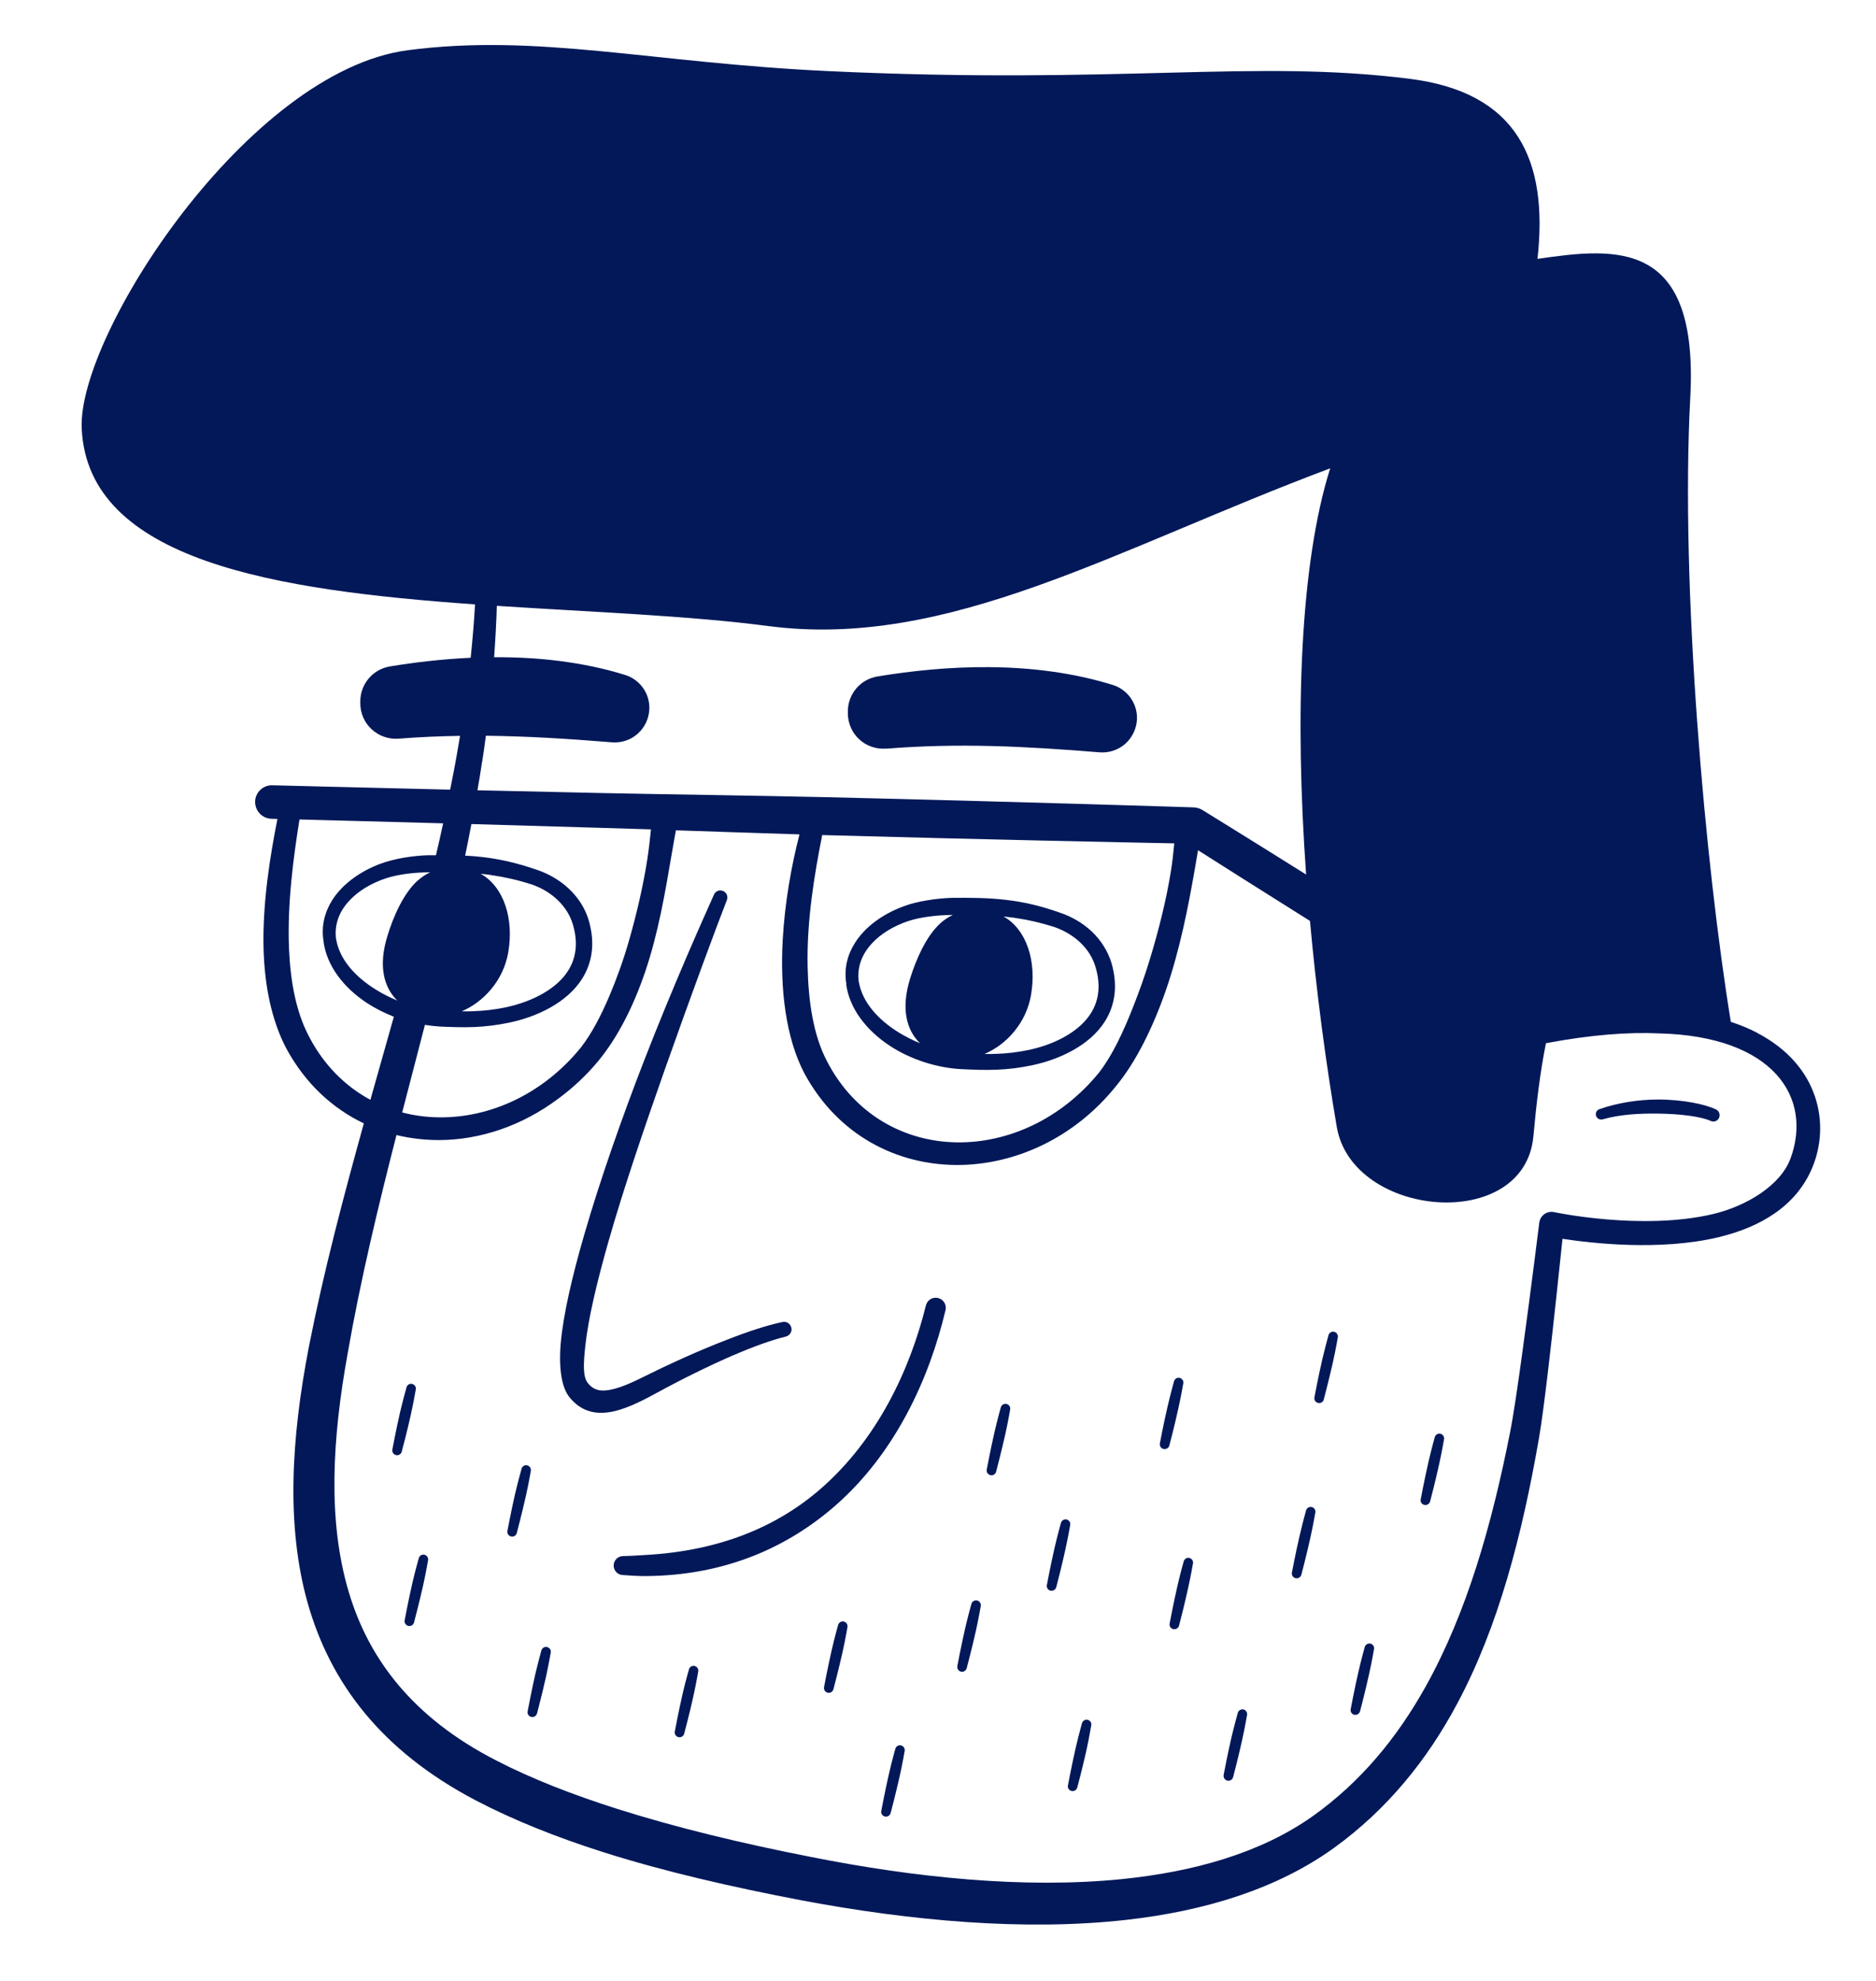 <svg width="18" height="19" viewBox="0 0 18 19" fill="none" xmlns="http://www.w3.org/2000/svg">
<g id="Group">
<path id="Vector" fill-rule="evenodd" clip-rule="evenodd" d="M9.001 12.45C8.949 12.437 8.897 12.469 8.884 12.521C8.73 13.143 8.416 13.808 7.874 14.28C7.458 14.642 6.908 14.876 6.188 14.915C6.12 14.919 6.052 14.924 5.981 14.925C5.931 14.924 5.889 14.964 5.888 15.014C5.887 15.064 5.926 15.106 5.976 15.107C6.051 15.113 6.123 15.117 6.194 15.117C6.971 15.112 7.567 14.832 8.014 14.442C8.588 13.94 8.915 13.229 9.072 12.567C9.085 12.515 9.053 12.463 9.001 12.45L9.001 12.45Z" fill="#021859"/>
<path id="Vector_2" fill-rule="evenodd" clip-rule="evenodd" d="M8.503 7.181C9.202 7.125 9.838 7.158 10.55 7.216C10.64 7.223 10.729 7.194 10.797 7.134C10.864 7.074 10.905 6.989 10.909 6.899C10.915 6.751 10.822 6.617 10.681 6.571C9.904 6.329 9.066 6.382 8.42 6.488C8.255 6.515 8.135 6.657 8.135 6.824C8.135 6.829 8.135 6.835 8.135 6.84C8.135 6.935 8.174 7.027 8.244 7.091C8.314 7.156 8.408 7.188 8.503 7.18V7.181Z" fill="#021859"/>
<path id="Vector_3" fill-rule="evenodd" clip-rule="evenodd" d="M16.465 10.641C16.37 10.595 16.153 10.545 15.902 10.546C15.722 10.547 15.526 10.576 15.348 10.638C15.321 10.646 15.305 10.675 15.314 10.702C15.322 10.729 15.351 10.744 15.378 10.736C15.548 10.688 15.733 10.679 15.902 10.681C16.128 10.683 16.326 10.711 16.413 10.751C16.444 10.766 16.48 10.753 16.494 10.722C16.508 10.692 16.495 10.656 16.465 10.641Z" fill="#021859"/>
<path id="Vector_4" fill-rule="evenodd" clip-rule="evenodd" d="M11.353 13.271C11.359 13.246 11.343 13.222 11.319 13.216C11.294 13.21 11.27 13.226 11.264 13.251C11.264 13.251 11.233 13.36 11.204 13.486C11.165 13.651 11.129 13.843 11.129 13.843C11.124 13.868 11.139 13.893 11.164 13.898C11.189 13.904 11.214 13.888 11.22 13.864C11.22 13.864 11.27 13.675 11.306 13.509C11.334 13.383 11.353 13.271 11.353 13.271Z" fill="#021859"/>
<path id="Vector_5" fill-rule="evenodd" clip-rule="evenodd" d="M12.801 12.774C12.777 12.768 12.752 12.784 12.746 12.809C12.746 12.809 12.716 12.918 12.686 13.044C12.648 13.209 12.612 13.401 12.612 13.401C12.606 13.426 12.622 13.451 12.647 13.456C12.672 13.462 12.697 13.447 12.702 13.421C12.702 13.421 12.752 13.232 12.789 13.067C12.817 12.941 12.836 12.829 12.836 12.829C12.841 12.804 12.826 12.78 12.801 12.774L12.801 12.774Z" fill="#021859"/>
<path id="Vector_6" fill-rule="evenodd" clip-rule="evenodd" d="M9.657 13.466C9.633 13.461 9.608 13.476 9.602 13.501C9.602 13.501 9.571 13.611 9.542 13.737C9.504 13.901 9.468 14.094 9.468 14.094C9.462 14.118 9.478 14.143 9.503 14.149C9.528 14.155 9.553 14.139 9.558 14.114C9.558 14.114 9.608 13.925 9.645 13.76C9.673 13.634 9.692 13.521 9.692 13.521C9.698 13.497 9.682 13.472 9.657 13.466Z" fill="#021859"/>
<path id="Vector_7" fill-rule="evenodd" clip-rule="evenodd" d="M13.821 13.752C13.796 13.746 13.772 13.762 13.766 13.787C13.766 13.787 13.735 13.896 13.706 14.022C13.668 14.187 13.632 14.379 13.632 14.379C13.626 14.404 13.641 14.429 13.666 14.434C13.691 14.44 13.716 14.425 13.722 14.4C13.722 14.4 13.772 14.211 13.808 14.046C13.836 13.919 13.855 13.807 13.855 13.807C13.861 13.782 13.845 13.758 13.821 13.752H13.821Z" fill="#021859"/>
<path id="Vector_8" fill-rule="evenodd" clip-rule="evenodd" d="M11.412 14.943C11.387 14.937 11.363 14.953 11.357 14.978C11.357 14.978 11.326 15.087 11.297 15.213C11.259 15.378 11.223 15.57 11.223 15.57C11.217 15.595 11.232 15.62 11.257 15.626C11.282 15.631 11.307 15.616 11.313 15.591C11.313 15.591 11.363 15.402 11.399 15.236C11.427 15.11 11.446 14.998 11.446 14.998C11.452 14.973 11.436 14.949 11.412 14.943H11.412Z" fill="#021859"/>
<path id="Vector_9" fill-rule="evenodd" clip-rule="evenodd" d="M12.586 14.455C12.561 14.449 12.537 14.465 12.531 14.489C12.531 14.489 12.5 14.599 12.471 14.725C12.432 14.89 12.396 15.082 12.396 15.082C12.391 15.107 12.406 15.132 12.431 15.137C12.456 15.143 12.481 15.127 12.487 15.102C12.487 15.102 12.537 14.913 12.573 14.748C12.601 14.622 12.62 14.51 12.62 14.51C12.626 14.485 12.61 14.46 12.586 14.455H12.586Z" fill="#021859"/>
<path id="Vector_10" fill-rule="evenodd" clip-rule="evenodd" d="M11.931 16.397C11.906 16.391 11.881 16.407 11.876 16.431C11.876 16.431 11.845 16.541 11.815 16.667C11.777 16.831 11.741 17.023 11.741 17.023C11.736 17.048 11.751 17.073 11.776 17.079C11.801 17.085 11.826 17.069 11.832 17.044C11.832 17.044 11.882 16.855 11.918 16.69C11.946 16.564 11.965 16.451 11.965 16.451C11.971 16.427 11.955 16.402 11.931 16.396V16.397Z" fill="#021859"/>
<path id="Vector_11" fill-rule="evenodd" clip-rule="evenodd" d="M10.436 16.496C10.411 16.49 10.387 16.506 10.381 16.53C10.381 16.53 10.35 16.64 10.321 16.766C10.283 16.931 10.247 17.123 10.247 17.123C10.241 17.148 10.257 17.173 10.282 17.178C10.306 17.184 10.331 17.168 10.337 17.143C10.337 17.143 10.387 16.954 10.424 16.789C10.451 16.663 10.47 16.551 10.47 16.551C10.476 16.526 10.461 16.501 10.436 16.496H10.436Z" fill="#021859"/>
<path id="Vector_12" fill-rule="evenodd" clip-rule="evenodd" d="M10.234 14.574C10.209 14.569 10.185 14.584 10.179 14.609C10.179 14.609 10.148 14.719 10.119 14.844C10.081 15.009 10.045 15.201 10.045 15.201C10.039 15.226 10.055 15.251 10.079 15.257C10.104 15.262 10.129 15.247 10.135 15.222C10.135 15.222 10.185 15.033 10.221 14.868C10.249 14.742 10.268 14.629 10.268 14.629C10.274 14.604 10.258 14.58 10.234 14.574L10.234 14.574Z" fill="#021859"/>
<path id="Vector_13" fill-rule="evenodd" clip-rule="evenodd" d="M9.375 15.351C9.35 15.346 9.326 15.361 9.32 15.386C9.32 15.386 9.289 15.495 9.26 15.621C9.222 15.786 9.186 15.978 9.186 15.978C9.18 16.003 9.196 16.028 9.221 16.034C9.246 16.039 9.27 16.024 9.276 15.998C9.276 15.998 9.326 15.81 9.363 15.645C9.391 15.518 9.41 15.406 9.41 15.406C9.415 15.381 9.4 15.357 9.375 15.351V15.351Z" fill="#021859"/>
<path id="Vector_14" fill-rule="evenodd" clip-rule="evenodd" d="M13.149 15.765C13.124 15.759 13.1 15.775 13.094 15.8C13.094 15.8 13.063 15.909 13.034 16.035C12.996 16.2 12.96 16.392 12.96 16.392C12.954 16.417 12.97 16.442 12.994 16.447C13.019 16.453 13.044 16.437 13.05 16.412C13.05 16.412 13.1 16.223 13.136 16.058C13.164 15.932 13.183 15.82 13.183 15.82C13.189 15.795 13.174 15.77 13.149 15.765H13.149Z" fill="#021859"/>
<path id="Vector_15" fill-rule="evenodd" clip-rule="evenodd" d="M5.249 15.797C5.225 15.792 5.2 15.807 5.194 15.832C5.194 15.832 5.164 15.94 5.135 16.063C5.098 16.224 5.063 16.413 5.063 16.413C5.057 16.438 5.073 16.462 5.097 16.468C5.122 16.474 5.147 16.458 5.153 16.433C5.153 16.433 5.202 16.248 5.238 16.086C5.265 15.963 5.284 15.853 5.284 15.853C5.29 15.828 5.274 15.803 5.249 15.798L5.249 15.797Z" fill="#021859"/>
<path id="Vector_16" fill-rule="evenodd" clip-rule="evenodd" d="M5.058 14.055C5.034 14.049 5.009 14.065 5.004 14.089C5.004 14.089 4.973 14.199 4.943 14.325C4.905 14.49 4.869 14.682 4.869 14.682C4.863 14.707 4.879 14.732 4.904 14.737C4.929 14.743 4.954 14.727 4.959 14.702C4.959 14.702 5.009 14.513 5.046 14.348C5.074 14.222 5.093 14.11 5.093 14.11C5.098 14.085 5.083 14.06 5.058 14.055H5.058Z" fill="#021859"/>
<path id="Vector_17" fill-rule="evenodd" clip-rule="evenodd" d="M4.072 14.912C4.048 14.907 4.023 14.922 4.018 14.947C4.018 14.947 3.986 15.057 3.957 15.182C3.919 15.347 3.883 15.539 3.883 15.539C3.877 15.564 3.893 15.589 3.918 15.595C3.943 15.6 3.968 15.585 3.973 15.56C3.973 15.56 4.023 15.371 4.06 15.206C4.088 15.079 4.107 14.967 4.107 14.967C4.112 14.942 4.097 14.918 4.072 14.912L4.072 14.912Z" fill="#021859"/>
<path id="Vector_18" fill-rule="evenodd" clip-rule="evenodd" d="M3.989 13.329C3.995 13.304 3.979 13.28 3.954 13.274C3.93 13.268 3.905 13.284 3.9 13.309C3.9 13.309 3.869 13.418 3.839 13.544C3.801 13.709 3.765 13.901 3.765 13.901C3.759 13.926 3.775 13.951 3.8 13.957C3.825 13.962 3.85 13.947 3.855 13.922C3.855 13.922 3.906 13.733 3.942 13.568C3.97 13.441 3.989 13.329 3.989 13.329Z" fill="#021859"/>
<path id="Vector_19" fill-rule="evenodd" clip-rule="evenodd" d="M8.645 16.741C8.62 16.735 8.596 16.751 8.59 16.776C8.59 16.776 8.559 16.885 8.53 17.011C8.492 17.176 8.456 17.368 8.456 17.368C8.45 17.393 8.466 17.418 8.491 17.423C8.516 17.429 8.54 17.413 8.546 17.388C8.546 17.388 8.596 17.2 8.633 17.034C8.661 16.908 8.68 16.796 8.68 16.796C8.685 16.771 8.67 16.747 8.645 16.741Z" fill="#021859"/>
<path id="Vector_20" fill-rule="evenodd" clip-rule="evenodd" d="M8.096 15.553C8.071 15.548 8.047 15.563 8.041 15.588C8.041 15.588 8.01 15.698 7.981 15.823C7.943 15.988 7.907 16.18 7.907 16.18C7.901 16.205 7.917 16.23 7.942 16.236C7.967 16.241 7.991 16.226 7.997 16.201C7.997 16.201 8.047 16.012 8.084 15.847C8.112 15.721 8.131 15.608 8.131 15.608C8.136 15.584 8.121 15.559 8.096 15.553Z" fill="#021859"/>
<path id="Vector_21" fill-rule="evenodd" clip-rule="evenodd" d="M7.034 13C7.226 12.917 7.403 12.853 7.539 12.82C7.577 12.811 7.602 12.773 7.593 12.735C7.584 12.696 7.546 12.671 7.508 12.68C7.364 12.71 7.177 12.771 6.973 12.851C6.729 12.945 6.46 13.065 6.212 13.188C6.065 13.261 5.93 13.325 5.814 13.336C5.745 13.343 5.685 13.325 5.639 13.264C5.591 13.202 5.598 13.077 5.616 12.909C5.644 12.648 5.727 12.299 5.837 11.912C5.985 11.392 6.187 10.804 6.376 10.266C6.64 9.519 6.882 8.868 6.974 8.634C6.988 8.599 6.972 8.56 6.938 8.546C6.903 8.531 6.864 8.548 6.85 8.582C6.747 8.812 6.461 9.449 6.173 10.191C5.965 10.728 5.757 11.32 5.605 11.845C5.488 12.248 5.404 12.613 5.38 12.886C5.359 13.134 5.392 13.314 5.465 13.403C5.567 13.528 5.693 13.566 5.838 13.546C5.974 13.528 6.132 13.453 6.301 13.36C6.539 13.23 6.798 13.102 7.033 13L7.034 13Z" fill="#021859"/>
<path id="Vector_22" fill-rule="evenodd" clip-rule="evenodd" d="M16.858 9.905C16.783 9.866 16.699 9.831 16.607 9.801C16.362 8.3 16.121 5.626 16.218 3.811C16.3 2.29 15.508 2.373 14.752 2.483C14.857 1.54 14.562 0.886 13.526 0.756C12.02 0.566 10.754 0.814 7.946 0.682C6.242 0.602 5.159 0.318 3.911 0.482C2.38 0.684 0.741 3.213 0.784 4.111C0.844 5.381 2.645 5.662 4.558 5.797C4.548 5.968 4.534 6.139 4.516 6.309C4.24 6.322 3.978 6.353 3.742 6.392C3.577 6.419 3.457 6.561 3.457 6.728C3.457 6.733 3.457 6.739 3.457 6.744C3.457 6.84 3.496 6.931 3.566 6.995C3.636 7.06 3.73 7.092 3.825 7.085C4.025 7.069 4.221 7.061 4.414 7.058C4.402 7.128 4.39 7.198 4.378 7.268C4.36 7.37 4.34 7.472 4.319 7.574C3.313 7.55 2.612 7.532 2.612 7.532C2.524 7.53 2.45 7.6 2.448 7.688C2.446 7.777 2.516 7.851 2.604 7.853C2.604 7.853 2.624 7.854 2.662 7.855C2.593 8.203 2.517 8.661 2.529 9.105C2.539 9.449 2.603 9.784 2.749 10.06C2.932 10.396 3.193 10.633 3.491 10.775C3.295 11.481 3.107 12.191 2.964 12.916C2.794 13.795 2.744 14.637 2.952 15.375C3.167 16.134 3.651 16.788 4.56 17.266C4.923 17.456 5.338 17.622 5.788 17.765C6.377 17.952 7.025 18.1 7.69 18.227C8.741 18.425 9.833 18.523 10.802 18.415C11.572 18.329 12.264 18.112 12.804 17.721C13.308 17.355 13.691 16.886 13.982 16.34C14.377 15.602 14.605 14.724 14.767 13.79C14.789 13.664 14.819 13.436 14.85 13.176C14.906 12.706 14.966 12.132 14.992 11.882C15.267 11.924 15.926 12.001 16.488 11.867C16.885 11.772 17.233 11.572 17.388 11.201C17.56 10.793 17.464 10.221 16.858 9.906L16.858 9.905ZM4.626 7.309C4.639 7.226 4.651 7.142 4.662 7.057C5.058 7.061 5.452 7.086 5.872 7.12C5.962 7.127 6.051 7.098 6.118 7.038C6.186 6.978 6.226 6.894 6.23 6.803C6.237 6.655 6.143 6.521 6.002 6.475C5.586 6.346 5.153 6.301 4.741 6.304C4.753 6.14 4.762 5.976 4.767 5.811C5.683 5.871 6.61 5.905 7.373 6.005C9.1 6.23 10.701 5.265 12.763 4.492C12.474 5.407 12.422 6.851 12.532 8.388C11.983 8.044 11.54 7.771 11.54 7.771C11.513 7.754 11.483 7.745 11.452 7.744C11.452 7.744 9.795 7.69 7.916 7.646C7.215 7.63 6.483 7.621 5.794 7.607C5.367 7.598 4.957 7.589 4.581 7.58C4.597 7.49 4.612 7.4 4.625 7.31L4.626 7.309ZM7.889 8.009C7.895 8.009 7.901 8.01 7.907 8.01C9.423 8.052 10.793 8.08 11.267 8.089C11.259 8.175 11.249 8.271 11.232 8.372C11.191 8.625 11.12 8.915 11.033 9.2C10.986 9.356 10.931 9.509 10.873 9.656C10.778 9.898 10.674 10.12 10.548 10.284C10.184 10.733 9.674 10.963 9.184 10.957C8.682 10.951 8.203 10.694 7.937 10.183C7.804 9.933 7.756 9.607 7.749 9.27C7.739 8.824 7.819 8.361 7.889 8.01L7.889 8.009ZM4.612 8.381C4.647 8.384 4.682 8.388 4.717 8.394C4.841 8.412 4.968 8.44 5.107 8.485C5.198 8.517 5.284 8.568 5.354 8.636C5.421 8.701 5.473 8.781 5.499 8.875C5.564 9.1 5.503 9.271 5.384 9.396C5.249 9.536 5.045 9.62 4.858 9.661C4.744 9.685 4.642 9.695 4.543 9.699C4.505 9.701 4.468 9.701 4.43 9.7C4.645 9.609 4.83 9.4 4.876 9.138C4.933 8.813 4.835 8.506 4.612 8.381V8.381ZM4.005 8.448C3.871 8.571 3.774 8.79 3.717 8.978C3.629 9.263 3.681 9.469 3.812 9.597C3.741 9.567 3.672 9.533 3.608 9.493C3.414 9.373 3.26 9.208 3.226 9.012H3.225C3.205 8.868 3.256 8.743 3.347 8.644C3.436 8.545 3.564 8.471 3.701 8.425C3.761 8.405 3.831 8.391 3.902 8.381C3.974 8.372 4.047 8.367 4.11 8.367C4.116 8.367 4.121 8.367 4.127 8.367C4.084 8.387 4.043 8.414 4.005 8.449L4.005 8.448ZM4.213 9.846C4.327 9.851 4.436 9.855 4.549 9.851C4.656 9.846 4.766 9.834 4.889 9.808C5.151 9.753 5.439 9.618 5.584 9.39C5.677 9.243 5.715 9.059 5.65 8.832C5.615 8.711 5.547 8.608 5.459 8.525C5.372 8.443 5.266 8.382 5.155 8.344C4.968 8.279 4.802 8.241 4.635 8.221C4.578 8.214 4.521 8.21 4.463 8.207C4.484 8.107 4.504 8.005 4.523 7.904C4.912 7.915 5.34 7.928 5.786 7.941C5.938 7.945 6.092 7.95 6.246 7.955C6.237 8.047 6.226 8.142 6.211 8.241C6.172 8.492 6.11 8.762 6.034 9.026C5.981 9.21 5.916 9.391 5.844 9.56C5.767 9.739 5.682 9.906 5.576 10.044C5.213 10.493 4.703 10.723 4.213 10.717C4.093 10.716 3.974 10.7 3.859 10.67C3.932 10.389 4.005 10.11 4.077 9.83C4.122 9.837 4.168 9.843 4.212 9.845L4.213 9.846ZM2.966 9.944C2.836 9.699 2.786 9.401 2.773 9.097C2.755 8.66 2.818 8.21 2.872 7.869C2.873 7.866 2.873 7.863 2.874 7.86C3.158 7.868 3.647 7.88 4.252 7.897C4.23 7.999 4.207 8.101 4.183 8.203C4.158 8.203 4.133 8.203 4.108 8.203C4.037 8.205 3.957 8.213 3.878 8.226C3.798 8.24 3.719 8.259 3.652 8.284C3.458 8.356 3.285 8.479 3.186 8.636C3.115 8.751 3.08 8.884 3.105 9.03H3.104C3.135 9.265 3.299 9.476 3.525 9.623C3.604 9.674 3.69 9.717 3.779 9.752C3.704 10.017 3.629 10.283 3.554 10.549C3.316 10.421 3.11 10.22 2.966 9.944V9.944ZM17.179 11.113C17.085 11.368 16.76 11.568 16.435 11.645C15.75 11.806 14.911 11.626 14.911 11.626C14.878 11.619 14.844 11.627 14.817 11.646C14.79 11.666 14.773 11.696 14.769 11.729C14.769 11.729 14.69 12.366 14.611 12.941C14.566 13.273 14.52 13.584 14.489 13.738C14.312 14.634 14.072 15.471 13.68 16.175C13.405 16.668 13.055 17.094 12.591 17.423C12.096 17.772 11.461 17.953 10.76 18.024C9.827 18.117 8.779 18.01 7.771 17.809C7.123 17.682 6.493 17.531 5.919 17.349C5.495 17.214 5.102 17.062 4.758 16.884C3.966 16.477 3.537 15.918 3.344 15.262C3.143 14.581 3.188 13.801 3.335 12.986C3.459 12.276 3.627 11.579 3.804 10.887C3.937 10.919 4.074 10.935 4.212 10.935C4.607 10.934 5.01 10.798 5.358 10.537C5.495 10.436 5.624 10.317 5.74 10.177C5.929 9.948 6.08 9.647 6.191 9.319C6.315 8.954 6.383 8.557 6.442 8.208C6.456 8.123 6.472 8.042 6.485 7.964C6.879 7.977 7.278 7.991 7.671 8.003C7.596 8.292 7.53 8.652 7.51 9.017C7.484 9.483 7.538 9.955 7.72 10.299C8.04 10.887 8.6 11.173 9.183 11.174C9.733 11.174 10.305 10.92 10.71 10.415C10.896 10.19 11.059 9.863 11.183 9.508C11.321 9.113 11.404 8.682 11.464 8.336C11.475 8.272 11.485 8.212 11.495 8.155C11.701 8.286 12.115 8.548 12.569 8.833C12.629 9.493 12.716 10.163 12.826 10.808C12.975 11.684 14.63 11.83 14.713 10.896C14.741 10.586 14.777 10.286 14.833 10.006C15.261 9.925 15.623 9.898 15.925 9.912C17.018 9.941 17.395 10.528 17.179 11.114L17.179 11.113Z" fill="#021859"/>
<path id="Vector_23" fill-rule="evenodd" clip-rule="evenodd" d="M6.664 15.979C6.64 15.974 6.615 15.989 6.61 16.014C6.61 16.014 6.578 16.123 6.549 16.249C6.511 16.414 6.475 16.606 6.475 16.606C6.469 16.631 6.485 16.656 6.51 16.662C6.535 16.667 6.56 16.652 6.565 16.627C6.565 16.627 6.616 16.438 6.652 16.273C6.68 16.146 6.699 16.034 6.699 16.034C6.705 16.009 6.689 15.985 6.664 15.979Z" fill="#021859"/>
<path id="Vector_24" fill-rule="evenodd" clip-rule="evenodd" d="M8.119 9.44C8.15 9.674 8.314 9.885 8.541 10.033C8.742 10.164 8.992 10.243 9.228 10.255C9.343 10.26 9.451 10.265 9.565 10.26C9.671 10.256 9.782 10.243 9.905 10.217C10.166 10.162 10.455 10.027 10.6 9.799C10.693 9.653 10.73 9.468 10.666 9.241C10.63 9.121 10.562 9.017 10.475 8.934C10.388 8.853 10.282 8.791 10.17 8.754C9.984 8.688 9.818 8.65 9.651 8.631C9.482 8.611 9.313 8.61 9.123 8.612C9.053 8.615 8.973 8.622 8.894 8.636C8.813 8.649 8.734 8.668 8.667 8.694C8.473 8.766 8.3 8.888 8.202 9.046C8.13 9.16 8.096 9.293 8.121 9.44H8.119ZM9.732 8.803C9.857 8.821 9.984 8.849 10.123 8.894C10.213 8.926 10.3 8.977 10.37 9.045C10.437 9.11 10.489 9.191 10.514 9.284C10.579 9.509 10.519 9.68 10.399 9.805C10.265 9.945 10.06 10.03 9.874 10.07C9.76 10.094 9.658 10.105 9.559 10.108C9.521 10.11 9.483 10.11 9.446 10.109C9.661 10.018 9.846 9.809 9.892 9.547C9.949 9.222 9.851 8.915 9.628 8.79C9.662 8.794 9.697 8.798 9.732 8.803V8.803ZM8.362 9.053C8.451 8.954 8.579 8.88 8.716 8.834C8.776 8.814 8.846 8.8 8.917 8.791C8.989 8.781 9.062 8.777 9.126 8.776C9.131 8.776 9.137 8.776 9.142 8.776C9.099 8.796 9.058 8.823 9.02 8.858C8.887 8.98 8.79 9.2 8.732 9.387C8.644 9.673 8.696 9.878 8.827 10.006C8.756 9.977 8.687 9.942 8.623 9.903C8.429 9.782 8.276 9.618 8.241 9.421H8.24C8.22 9.278 8.271 9.153 8.362 9.053V9.053Z" fill="#021859"/>
</g>
</svg>
